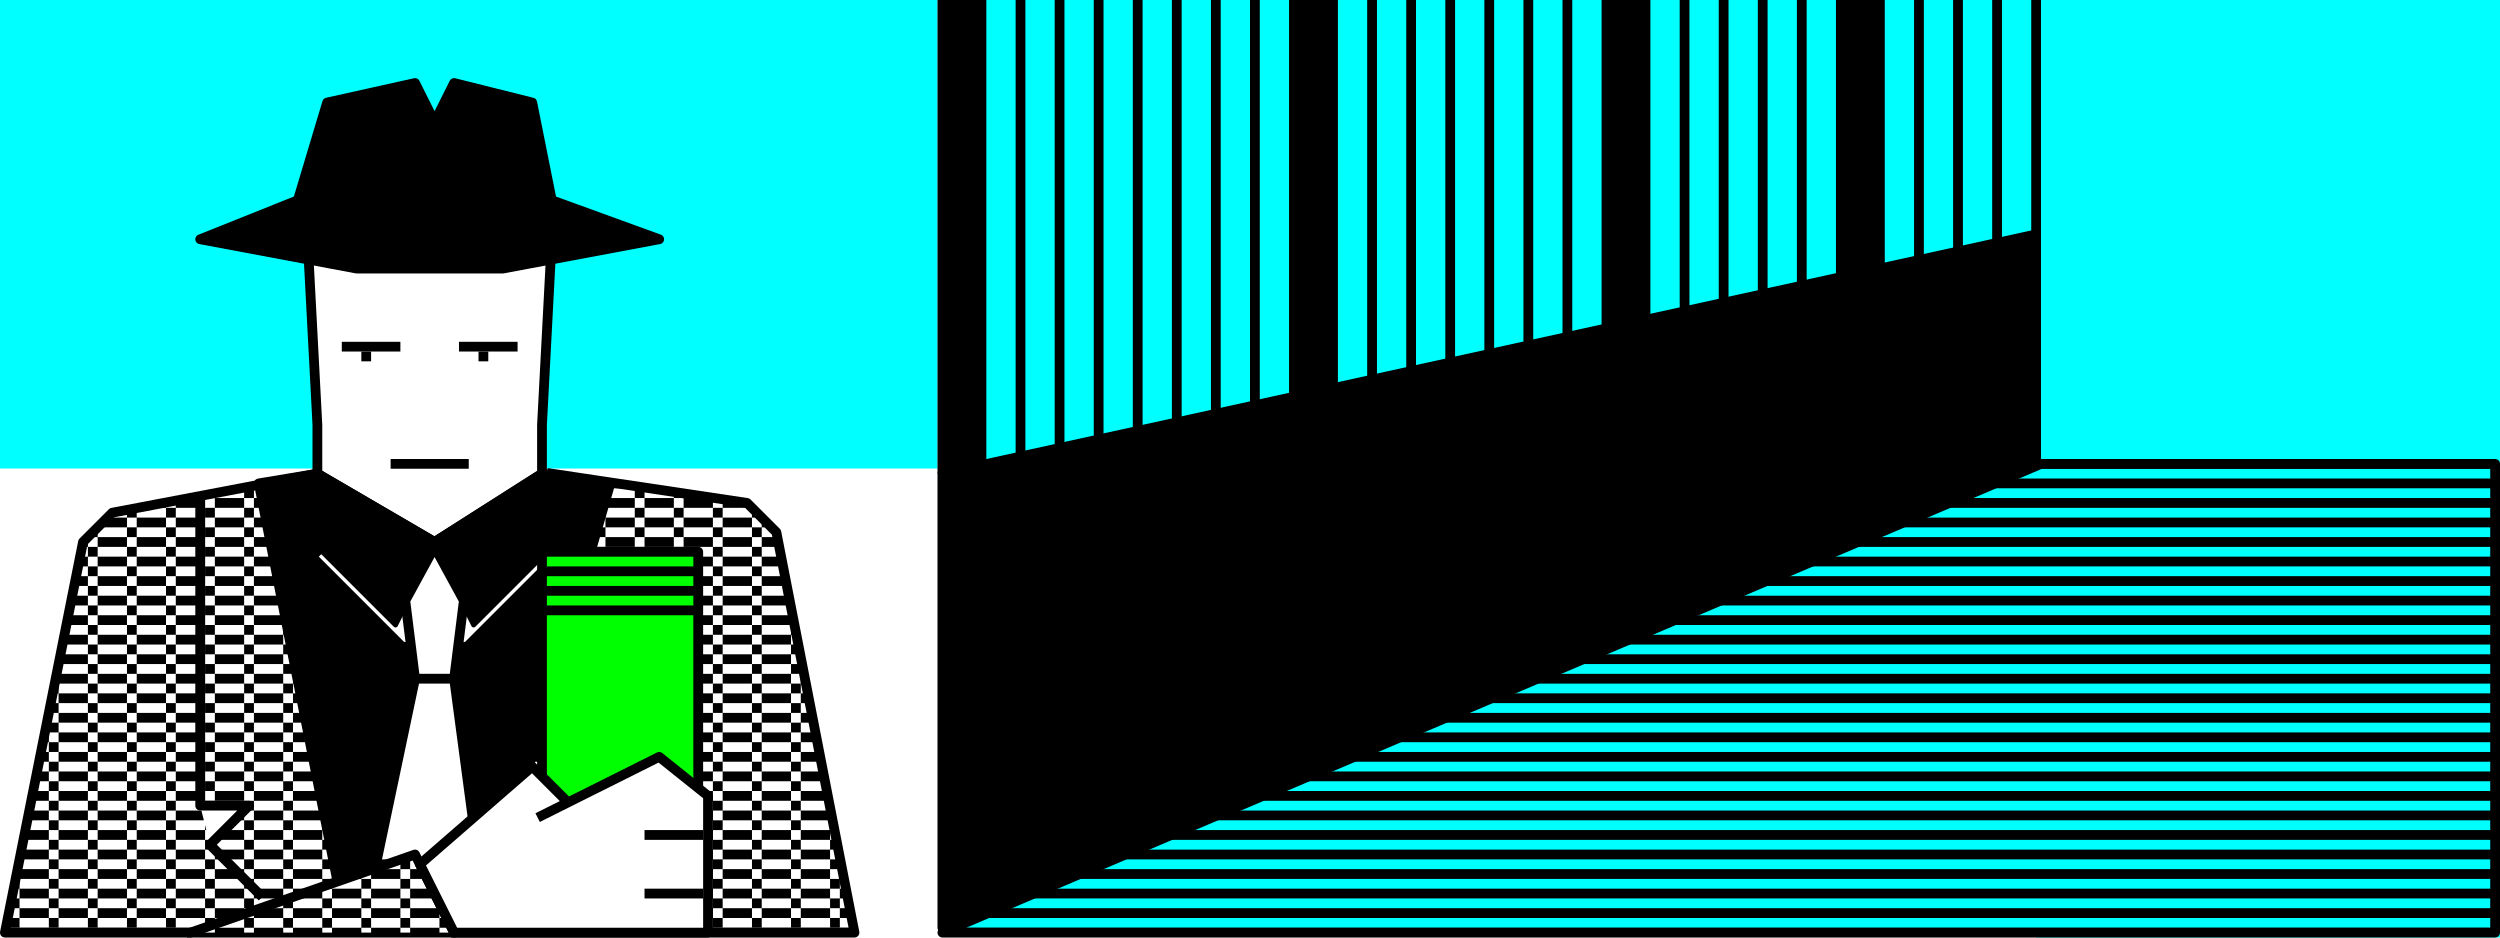 <?xml version="1.0" encoding="UTF-8" standalone="yes"?>
<svg viewBox="0 0 2560 960" style="stroke-linecap:square;stroke-linejoin:round;stroke-width:10" height="100%" width="100%" xmlns="http://www.w3.org/2000/svg">
  <defs>
    <pattern id="fill-jacket" x="0" y="0" width="40" height="20" patternUnits="userSpaceOnUse">
      <rect fill="#ffffff" x="0" y="0" width="40" height="20" />
      <rect fill="#000000" x="0" y="10" width="10" height="10" />
      <rect fill="#000000" x="20" y="10" width="20" height="10" />
      <rect fill="#000000" x="10" y="0" width="10" height="10" />
    </pattern>
    <pattern id="fill-right-floor" x="0" y="0" width="1" height="20" patternUnits="userSpaceOnUse">
      <rect fill="#00ffff" x="0" y="0" width="1" height="20" />
      <rect fill="#000000" x="0" y="10" width="1" height="10" />
    </pattern>
    <pattern id="fill-right-wall-window" x="0" y="0" width="40" height="1" patternUnits="userSpaceOnUse">
      <rect fill="#00ffff" x="0" y="0" width="40" height="1" />
      <rect fill="#000000" x="0" y="0" width="10" height="1" />
    </pattern>
    <pattern id="fill-right-wall-upper" x="960" y="0" width="1130" height="1" patternUnits="userSpaceOnUse">
      <rect fill="#000000" x="0" y="0" width="1130" height="1" />
      <rect fill="#000000" x="5" y="0" width="40" height="1" />
      <rect fill="url(#fill-right-wall-window)" x="50" y="0" width="320" height="1" />
      <rect fill="url(#fill-right-wall-window)" x="410" y="0" width="280" height="1" />
      <rect fill="url(#fill-right-wall-window)" x="730" y="0" width="200" height="1" />
      <rect fill="url(#fill-right-wall-window)" x="970" y="0" width="160" height="1" />
    </pattern>
  </defs>

  <!-- left background -->
  <rect id="left-sky" fill="#00ffff" x="0" y="0" width="960" height="480" />
  <rect id="left-floor" fill="#ffffff" x="0" y="480" width="960" height="480" />

  <!-- right background -->
  <rect id="right-far-wall" fill="#00ffff" x="2085" y="0" width="475" height="960" />
  <path id="right-wall-upper" fill="url(#fill-right-wall-upper)" stroke="none" d="M 960,485 l 1130,-245 v -240 h -1130 Z" />
  <path id="right-wall-lower" fill="#000000" stroke="#000000" d="M 965,485 v 465 l 1120,-475 v -235 Z" />
  <path id="right-floor" fill="url(#fill-right-floor)" stroke="#000000" d="M 2090,475 l -1125,480 h 1590 v -480 Z" />

  <!-- face -->
  <path id="head" fill="#ffffff" stroke="#000000" d="M 325,555 v -120 l -10,-190 h 250 l -10,190 v 120 Z" />
  <path id="eyebrow-1" fill="none" stroke="#000000" d="M 355,355 h 50" />
  <rect id="eye-1" x="490" y="360" fill="#000000" stroke="none" width="10" height="10" />
  <path id="line-34" fill="none" stroke="#000000" d="M 475,355 h 50" />
  <rect id="eye-2" x="370" y="360" fill="#000000" stroke="none" width="10" height="10" />
  <path id="mouth" fill="none" stroke="#000000" d="M 405,475 h 70" />

  <!-- clothes -->
  <path id="hat" fill="#000000" stroke="#000000" d="M 365,275 h 150 l 160,-30 l -110,-40 l -20,-100 l -80,-20 l -20,40 l -20,-40 l -90,20 l -30,100 l -100,40 l 160,30 Z" />
  <path id="jacket" fill="url(#fill-jacket)" stroke="#000000" d="M 565,485 l 200,30 l 30,30 l 80,410 h -870 l 80,-400 l 30,-30 l 210,-40 l 120,70 l 110,-70" />
  <path id="jacket-lapel-shadow" fill="#ffffff" stroke="none" d="M 205,825 h 50 l -40,40" />
  <path id="jacket-lapels" fill="none" stroke="#000000" d="M 205,515 v 310 h 50 l -40,40 l 50,50" />
  <path id="shirt" fill="#000000" stroke="#000000" d="M 540,900 v -110 l 85,-295 l -70,-10 l -110,70 l -120,-70 l -60,10 l 80,405" />
  <path id="shirt-collar-shadow" fill="#ffffff" stroke="#ffffff" stroke-width="5" d="M 330,570 l 85,85 h 60 l 85,-85" />
  <path id="shirt-collar" fill="#000000" stroke="#000000" stroke-width="5" d="M 320,555 l 85,85 l 40,-80 l 40,80 l 85,-85" />
  <path id="tie" fill="#ffffff" stroke="#000000" d="M 415,615 l 30,-55 l 30,55 l -10,80 h -40 l -10,-80 M 485,845 l -20,-150 h -40 l -40,190 h 100" />
  <path id="jacket-sleeve" fill="url(#fill-jacket)" stroke="#000000" d="M 195,955 l 230,-80 l 40,80" />

  <!-- accessory -->
  <path id="wad-of-bills" fill="#00ff00" stroke="#000000" d="M 555,820 v -255 h 160 v 255 M 705,585 h -140 M 565,605 h 150 M 705,625 h -150" />

  <!-- hand -->
  <path id="hand" fill="#ffffff" stroke="#000000" d="M 555,835 l 120,-60 l 50,40 v 140 h -260 l -35,-70 l 115,-100 l 35,35" />
  <path id="fingers" fill="none" stroke="#000000" d="M 715,915 h -50 M 715,855 h -50" />

</svg>
